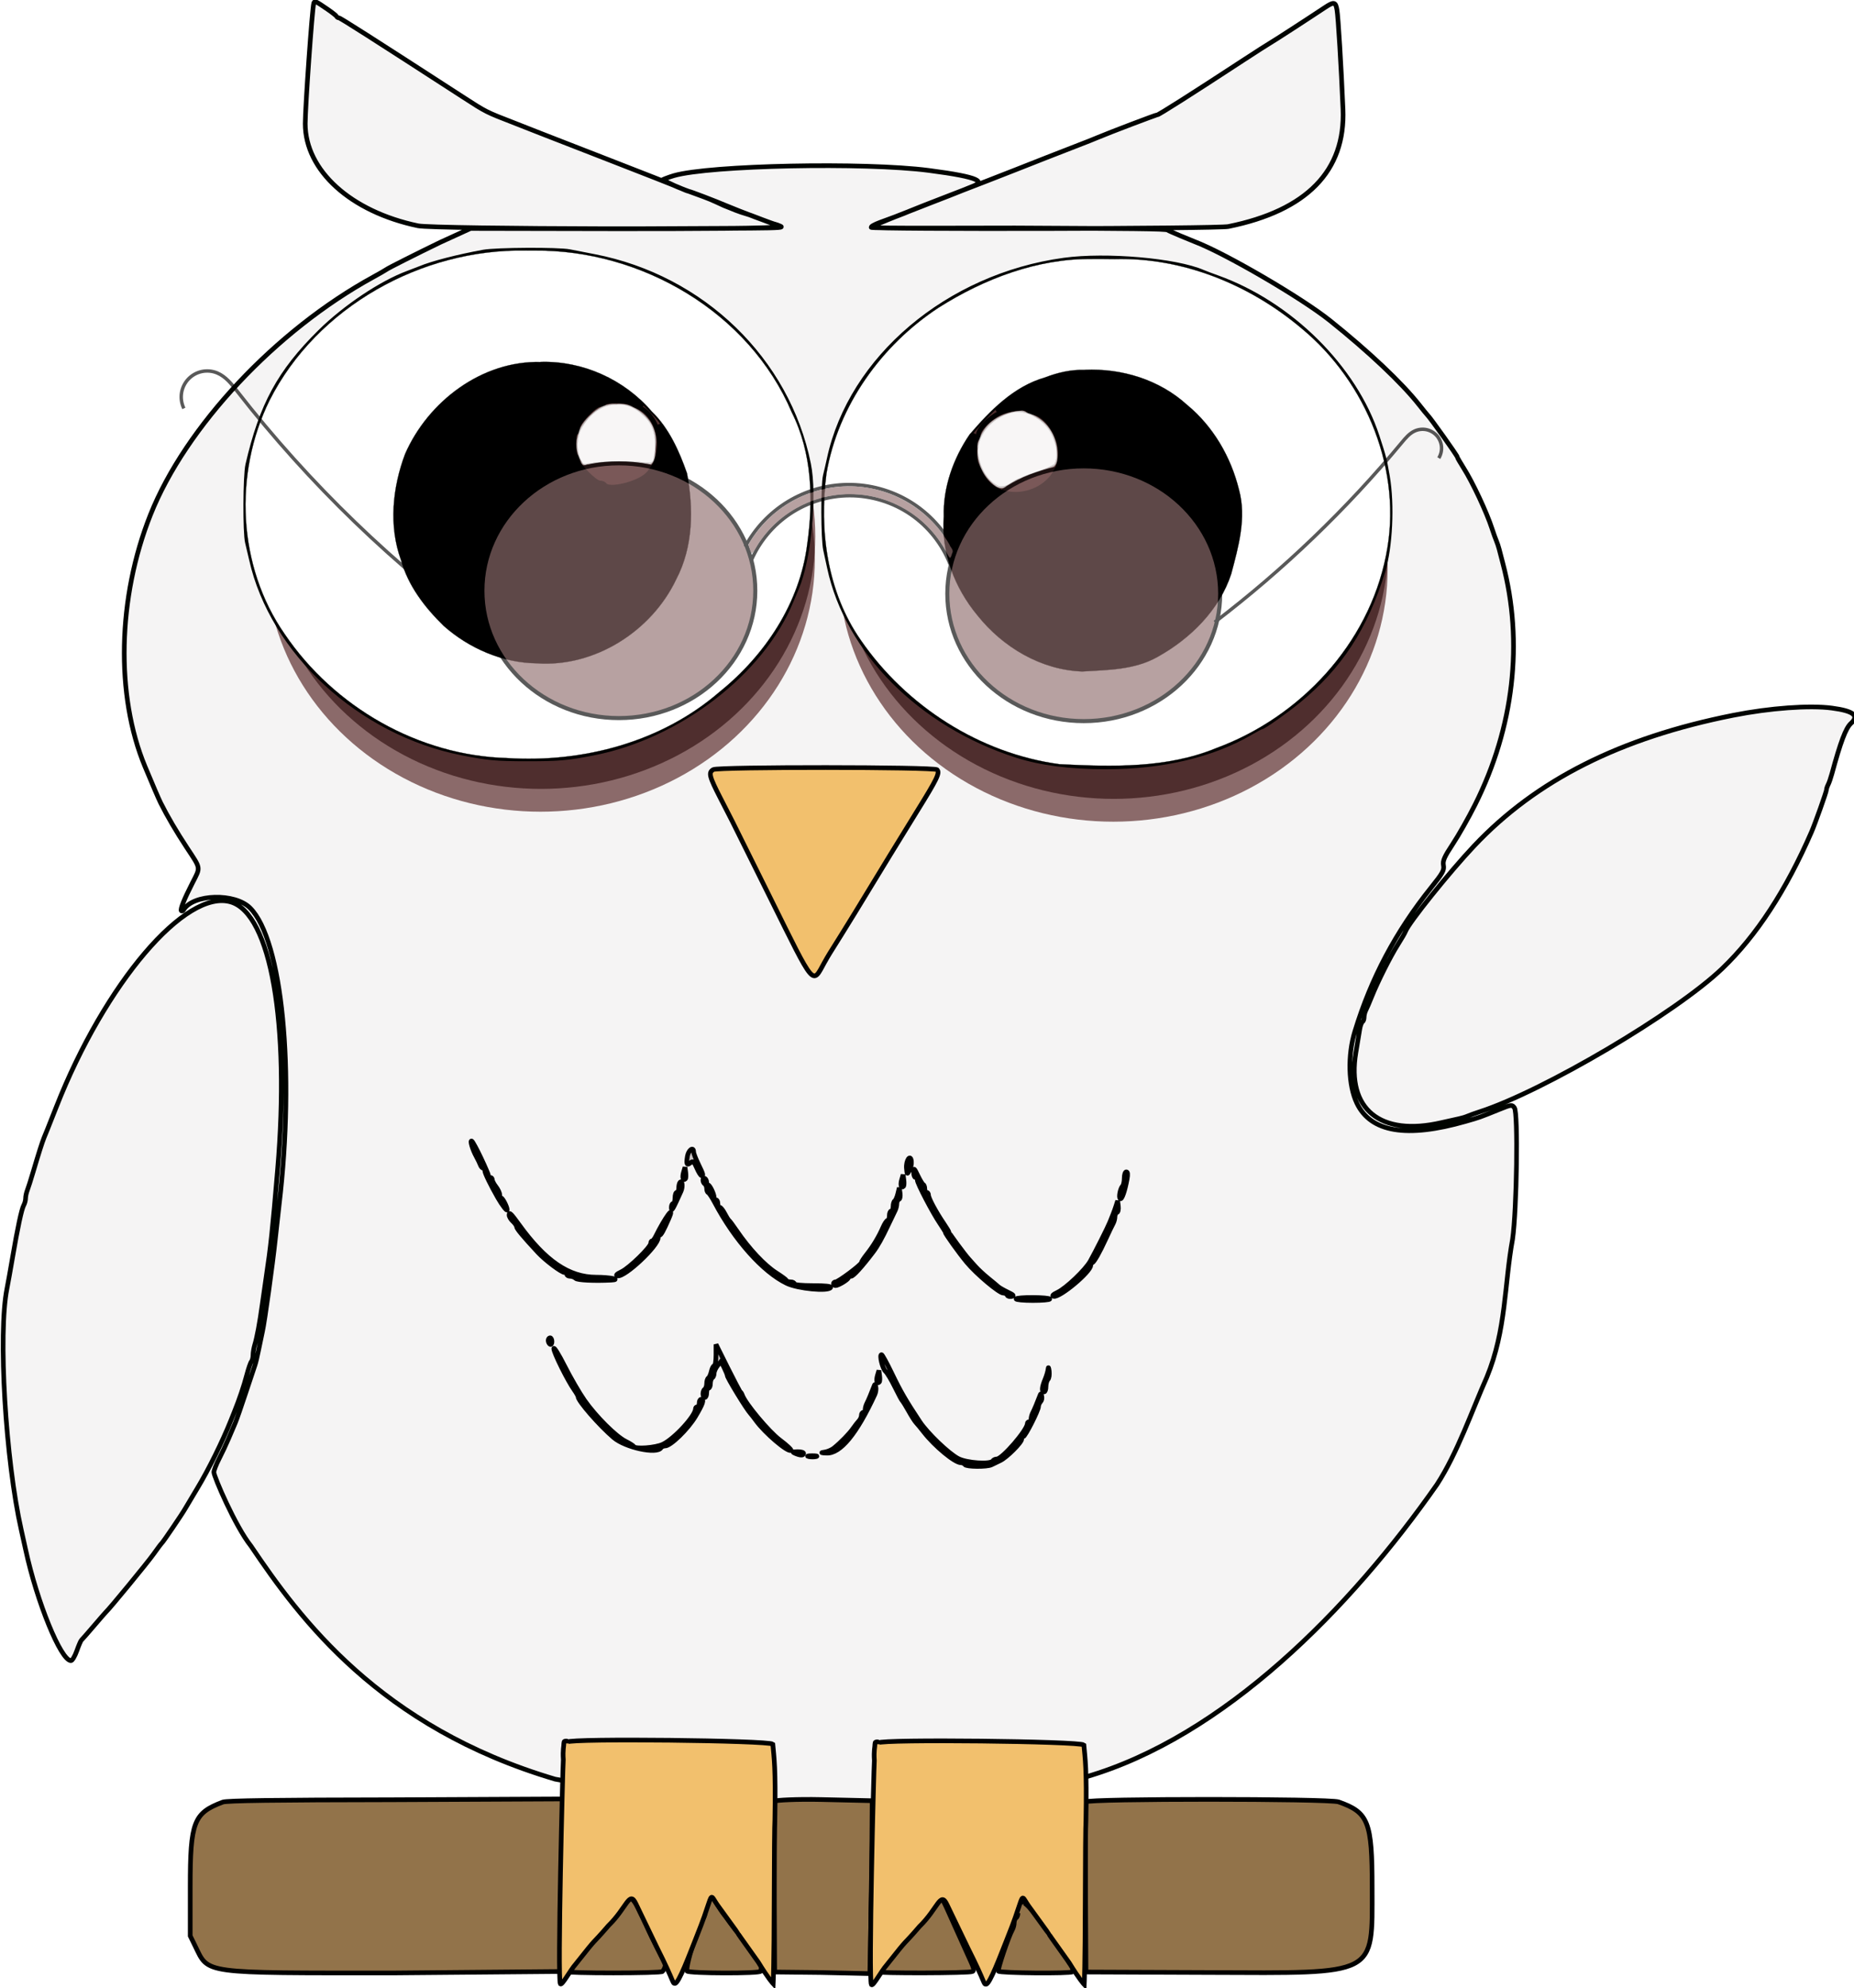 <?xml version="1.0" encoding="UTF-8" standalone="no"?>
<svg
   xmlns:dc="http://purl.org/dc/elements/1.1/"
   xmlns:cc="http://creativecommons.org/ns#"
   xmlns:rdf="http://www.w3.org/1999/02/22-rdf-syntax-ns#"
   xmlns:svg="http://www.w3.org/2000/svg"
   xmlns="http://www.w3.org/2000/svg"
   xmlns:sodipodi="http://sodipodi.sourceforge.net/DTD/sodipodi-0.dtd"
   xmlns:inkscape="http://www.inkscape.org/namespaces/inkscape"
   id="svg"
   version="1.1"
   width="54.101"
   height="58"
   viewBox="0 0 54.101 58"
   sodipodi:docname="buho_sabio.svg"
   inkscape:version="0.92.4 (5da689c313, 2019-01-14)"
   enable-background="new">
  <defs
     id="defs11">
    <inkscape:path-effect
       effect="spiro"
       id="path-effect983"
       is_visible="true" />
    <inkscape:path-effect
       effect="spiro"
       id="path-effect979"
       is_visible="true" />
    <inkscape:path-effect
       effect="spiro"
       id="path-effect939"
       is_visible="true" />
    <inkscape:path-effect
       effect="spiro"
       id="path-effect3059"
       is_visible="true" />
    <inkscape:path-effect
       effect="spiro"
       id="path-effect3045"
       is_visible="true" />
    <inkscape:path-effect
       effect="spiro"
       id="path-effect3041"
       is_visible="true" />
    <filter
       inkscape:collect="always"
       style="color-interpolation-filters:sRGB"
       id="filter30">
      <feBlend
         inkscape:collect="always"
         mode="multiply"
         in2="BackgroundImage"
         id="feBlend32" />
    </filter>
    <filter
       inkscape:collect="always"
       style="color-interpolation-filters:sRGB"
       id="filter30-5">
      <feBlend
         inkscape:collect="always"
         mode="multiply"
         in2="BackgroundImage"
         id="feBlend32-5" />
    </filter>
    <filter
       inkscape:collect="always"
       style="color-interpolation-filters:sRGB"
       id="filter30-1">
      <feBlend
         inkscape:collect="always"
         mode="multiply"
         in2="BackgroundImage"
         id="feBlend32-1" />
    </filter>
    <filter
       inkscape:collect="always"
       style="color-interpolation-filters:sRGB"
       id="filter30-5-2">
      <feBlend
         inkscape:collect="always"
         mode="multiply"
         in2="BackgroundImage"
         id="feBlend32-5-8" />
    </filter>
    <inkscape:path-effect
       effect="spiro"
       id="path-effect939-4"
       is_visible="true" />
  </defs>
  <sodipodi:namedview
     pagecolor="#ffffff"
     bordercolor="#666666"
     borderopacity="1"
     objecttolerance="10"
     gridtolerance="10"
     guidetolerance="10"
     inkscape:pageopacity="0"
     inkscape:pageshadow="2"
     inkscape:window-width="1366"
     inkscape:window-height="705"
     id="namedview9"
     showgrid="false"
     inkscape:zoom="4.0000002"
     inkscape:cx="-28.72717"
     inkscape:cy="46.437682"
     inkscape:window-x="-8"
     inkscape:window-y="-8"
     inkscape:window-maximized="1"
     inkscape:current-layer="g3374"
     showguides="true"
     fit-margin-top="0"
     fit-margin-left="0"
     fit-margin-right="0"
     fit-margin-bottom="0" />
  <g
     id="svgg"
     transform="matrix(0.136,0,0,0.136,-17.999,13.313)">
    <g
       id="g3383"
       inkscape:label="cuerpo">
      <path
         sodipodi:nodetypes="ccsccsscscsscscccccscscsccccsccccccsccccccccsccccccccccccccccccccscssssscccscscccccccccccccccscccccsscccscccccsscccccccccccscccccccccsssscccccscccccc"
         style="fill:#f5f4f4;fill-rule:evenodd;stroke:#000400;stroke-opacity:1"
         inkscape:connector-curvature="0"
         d="m 202.633,-95.899 c 0.99,0.678 1.86,1.368 1.933,1.533 0.074,0.165 0.288,0.3 0.476,0.3 0.295,0 7.122,4.354 26.591,16.961 5.09,3.296 4.903,3.201 11.2,5.643 2.64,1.024 5.16,2.014 5.6,2.2 0.44,0.186 6.92,2.707 14.4,5.603 7.48,2.896 14.363,5.609 15.296,6.029 0.932,0.42 1.802,0.764 1.931,0.764 0.286,0 5.787,2.1 8.173,3.121 2.622,1.12 10.46,4.079 10.807,4.079 0.216,0 0.393,0.18 0.393,0.4 0,0.71 -73.976,0.53 -77.4,-0.188 -14.455,-3.035 -24.2,-11.858 -24.2,-21.912 0,-3.572 1.503,-24.782 1.83,-25.825 0.181,-0.579 0.337,-0.512 2.97,1.292 m 216.581,0.133 c 0.263,1.576 0.902,12.149 1.286,21.3 0.555,13.237 -7.771,21.757 -24.598,25.168 -2.352,0.477 -76.131,0.637 -76.602,0.166 -0.146,-0.146 0.679,-0.616 1.834,-1.043 1.154,-0.428 2.819,-1.042 3.699,-1.365 0.88,-0.323 2.14,-0.826 2.8,-1.117 0.66,-0.292 4.8,-1.913 9.2,-3.604 4.4,-1.691 10.52,-4.068 13.6,-5.284 3.08,-1.215 5.96,-2.35 6.4,-2.521 2.269,-0.881 8.503,-3.307 9.2,-3.58 0.44,-0.172 1.25,-0.503 1.8,-0.735 2.676,-1.129 12.555,-4.885 12.847,-4.885 0.323,0 7.464,-4.536 18.153,-11.531 2.86,-1.872 5.56,-3.602 6,-3.846 0.712,-0.395 8.097,-5.178 11.8,-7.643 1.928,-1.283 2.291,-1.21 2.581,0.52 m -87.581,34.434 c 11.482,1.491 11.908,2.458 9.342,3.436 -0.715,0.273 -1.84,0.725 -2.5,1.006 -0.66,0.281 -3.572,1.414 -6.542,2.561 -12.22,4.719 -11.97,4.84 -12.633,5.197 -0.848,0.282 24.227,0.13 30.828,0.14 24.786,0.138 32.354,0.156 32.743,0.456 0.308,0.238 4.992,2.175 5.762,2.467 6.548,2.486 22.92,12.029 29.077,16.949 8.276,6.615 15.422,13.362 19.12,18.054 0.867,1.1 1.673,2.09 1.792,2.2 0.594,0.55 6.411,8.728 6.411,9.013 0,0.124 0.594,1.162 1.32,2.306 1.974,3.112 4.964,9.488 6.134,13.081 0.322,0.99 0.742,2.16 0.933,2.6 0.19,0.44 0.459,1.25 0.598,1.8 0.138,0.55 0.489,1.9 0.78,3 4.468,16.928 2.363,35.218 -5.961,51.8 -1.381,2.75 -3.52,6.53 -4.755,8.4 -1.842,2.791 -2.204,3.615 -2.022,4.6 0.192,1.039 -0.162,1.678 -2.637,4.76 -7.571,9.428 -12.894,19.458 -16.365,30.84 -1.583,5.192 -1.41,11.589 0.417,15.412 2.986,6.248 10.689,7.537 23.358,3.909 2.994,-0.858 2.977,-0.852 7.155,-2.543 2.66,-1.076 2.775,-1.089 3.3,-0.37 0.806,1.102 0.51,21.917 -0.401,28.192 -1.782,9.741 -1.33,19.427 -5.523,29.6 -3.117,6.987 -6.307,16.285 -10.697,23.018 -18.634,26.662 -45.772,54.146 -75.404,62.739 -66.659,9.165 -70.161,8.44 -113.83,0.457 -37.645,-11.168 -54.785,-34.469 -65.249,-50.014 -3.335,-4.158 -7.95,-14.917 -7.95,-15.819 0,-0.385 0.497,-1.663 1.104,-2.84 0.607,-1.178 1.525,-3.131 2.04,-4.341 0.515,-1.21 1.168,-2.74 1.451,-3.4 0.283,-0.66 1.286,-3.54 2.228,-6.4 0.942,-2.86 1.843,-5.56 2.003,-6 0.16,-0.44 0.504,-1.88 0.765,-3.2 0.261,-1.32 0.637,-3.12 0.837,-4 0.467,-2.056 2.178,-14.355 2.756,-19.8 0.245,-2.31 0.615,-5.64 0.823,-7.4 3.406,-28.8 0.666,-56.754 -6.24,-63.66 -3.25,-3.25 -12.139,-3.021 -14.233,0.366 -0.16,0.259 -0.393,0.369 -0.518,0.244 -0.279,-0.279 0.607,-2.491 2.415,-6.029 1.734,-3.394 1.809,-2.918 -1.179,-7.454 -2.289,-3.473 -4.257,-6.827 -5.673,-9.667 -0.416,-0.833 -1.722,-3.866 -3.359,-7.8 -6.335,-15.223 -5.877,-36.261 1.175,-53.991 7.508,-18.878 26.908,-39.575 47.805,-51.002 1.32,-0.722 2.58,-1.448 2.8,-1.613 0.442,-0.331 6.624,-3.448 11.6,-5.85 l 6.47,-2.958 33.973,0.065 c 35.387,-0.191 33.959,-0.005 31.763,-0.851 -0.893,-0.344 0.732,0.411 -5.657,-2.062 -3.451,-1.032 -3.283,-1.14 -5.675,-2.052 -0.88,-0.385 -2.54,-1.223 -4.3,-1.863 -3.182,-1.157 -5.505,-1.986 -6.832,-2.661 -0.382,-0.194 -1.717,-0.837 -2.05,-0.837 -0.833,0 1.55,-0.825 2.408,-1.074 7.689,-2.225 40.932,-2.904 54.7,-1.117 m 193.8,115.333 c 4.636,0.617 5.884,1.628 4.055,3.283 -1.109,1.004 -2.211,3.921 -4.097,10.85 -0.24,0.88 -0.598,1.913 -0.797,2.295 -0.199,0.382 -0.361,0.884 -0.361,1.117 0,0.396 -2.426,7.225 -3.192,8.988 -5.467,12.569 -11.831,22.311 -19.164,29.333 -9.931,9.511 -38.346,26.286 -52.044,30.724 -0.99,0.321 -2.16,0.741 -2.6,0.933 -0.44,0.192 -1.25,0.44 -1.8,0.55 -0.55,0.109 -2.26,0.491 -3.8,0.847 -13.141,3.04 -20.386,-2.878 -18.373,-15.008 0.345,-2.078 0.725,-4.366 0.844,-5.083 0.12,-0.717 0.378,-1.402 0.573,-1.523 0.196,-0.121 0.356,-0.572 0.356,-1.002 0,-0.43 0.165,-1.094 0.366,-1.476 0.201,-0.382 0.762,-1.685 1.247,-2.895 1.32,-3.295 4.046,-8.716 5.632,-11.2 0.772,-1.21 1.515,-2.498 1.652,-2.862 0.693,-1.846 9.415,-12.704 14.703,-18.303 13.346,-14.133 31.365,-23.215 55.6,-28.024 7.865,-1.561 16.402,-2.182 21.2,-1.544 m -343.549,41.596 c 8.57,2.567 12.677,26.053 10.027,57.337 -1.128,13.323 -1.471,16.539 -2.471,23.2 -0.231,1.54 -0.605,4.15 -0.831,5.8 -0.529,3.861 -1.126,7.079 -1.6,8.628 -0.207,0.676 -0.376,1.675 -0.376,2.22 0,0.546 -0.153,1.163 -0.341,1.372 -0.187,0.209 -0.647,1.55 -1.022,2.98 -0.602,2.296 -1.547,5.086 -2.676,7.9 -0.199,0.495 -0.523,1.305 -0.721,1.8 -1.815,4.535 -4.8,10.571 -7.173,14.5 -1.195,1.98 -2.377,3.96 -2.625,4.4 -0.639,1.134 -4.728,7.16 -5.021,7.4 -0.135,0.11 -0.943,1.185 -1.796,2.39 -1.253,1.767 -9.374,11.641 -10.208,12.41 -0.119,0.11 -1.294,1.46 -2.611,3 -1.317,1.54 -2.502,2.89 -2.633,3 -0.131,0.11 -0.575,1.145 -0.985,2.3 -0.41,1.155 -0.971,2.1 -1.247,2.1 -2.169,0 -7.302,-12.554 -9.73,-23.8 -0.19,-0.88 -0.61,-2.77 -0.932,-4.2 -3.39,-15.025 -5.001,-42.144 -3.077,-51.8 0.219,-1.1 0.752,-4.07 1.184,-6.6 1.111,-6.507 1.964,-10.488 2.421,-11.295 0.216,-0.382 0.393,-1.048 0.393,-1.481 0,-0.432 0.163,-1.2 0.363,-1.705 0.2,-0.506 0.762,-2.269 1.249,-3.919 1.155,-3.908 1.95,-6.407 2.355,-7.4 0.179,-0.44 0.51,-1.25 0.735,-1.8 0.224,-0.55 1.081,-2.71 1.902,-4.8 10.419,-26.501 27.754,-46.841 37.447,-43.937"
         id="path1-8" />
    </g>
    <g
       id="g3380"
       inkscape:label="base">
      <path
         sodipodi:nodetypes="csccsccccccccccccscccccscccccccccccccccccccscccsccccsscccccc"
         style="fill:#92734a;fill-rule:evenodd;stroke:#000000;stroke-opacity:1"
         inkscape:connector-curvature="0"
         d="m 180.15,288.678 c -6.261,2.344 -6.992,4.246 -6.992,18.206 v 10.496 l 1.081,2.208 c 2.931,5.986 1.124,5.742 42.534,5.742 l 36.635,-0.32 -0.35,-18.53 0.125,-18.475 -36.725,0.173 c -25.018,0.034 -35.447,0.177 -36.308,0.5 m 118.454,-0.222 c -0.111,0.179 -0.166,8.504 -0.124,18.5 l 0.078,18.174 9.9,0.107 10.525,0.232 0.375,-18.857 0.125,-18.232 -10.901,-0.25 c -5.376,-0.123 -9.867,0.147 -9.978,0.326 m 66.742,0.174 c -0.102,0.275 -0.142,8.6 -0.087,18.5 l 0.099,18 26.277,0.103 c 36.531,0.143 35.123,0.871 35.123,-18.168 0,-14.176 -0.779,-16.17 -7.197,-18.429 -2.051,-0.722 -53.945,-0.728 -54.215,-0.006 m -98.79,20.856 c -0.219,0.25 -1.671,1.893 -3.228,3.649 -1.556,1.757 -3.29,3.735 -3.852,4.395 -0.563,0.66 -2.202,2.541 -3.644,4.18 -1.442,1.64 -2.533,3.125 -2.424,3.3 0.259,0.42 20.843,0.417 21.102,-0.003 0.11,-0.177 0.87,-1.076 0.448,-1.944 -0.699,-1.436 -2.54,-4.736 -3.87,-7.842 -2.688,-6.28 -3.696,-6.692 -4.532,-5.735 m 66.796,-0.041 c -0.7,0.837 -6.332,7.263 -6.773,7.729 -3.436,3.628 -6.634,7.609 -6.344,7.899 0.36,0.361 20.22,0.31 20.789,-0.052 0.343,-0.218 0.274,-0.72 -0.262,-1.894 -1.045,-2.288 -2.573,-5.679 -3.604,-7.997 -3.001,-6.746 -2.964,-6.691 -3.806,-5.685 m -49.725,2.872 c 0,0.396 -0.143,0.891 -0.318,1.1 -0.175,0.209 -0.547,1.1 -0.827,1.98 -0.279,0.88 -0.662,1.96 -0.849,2.4 -1.254,2.936 -2.096,6.775 -1.882,7.122 0.326,0.527 15.807,0.566 15.807,0.04 0,-0.205 0.246,-1.025 0.246,-1.025 -2.426,-4.204 -4.995,-6.744 -7.809,-10.754 -1.545,-1.843 -2.974,-5.04 -2.974,-3.917 m 65.737,3.244 c 0,0.427 -0.18,0.888 -0.4,1.024 -0.22,0.136 -0.4,0.599 -0.4,1.029 0,0.43 -0.173,1.094 -0.385,1.476 -0.866,1.559 -3.224,8.557 -3.004,8.912 0.257,0.417 15.49,0.549 15.901,0.137 0.136,-0.135 0.188,-0.978 -0.71,-1.936 -1.426,-2.901 -2.201,-3.04 -4.498,-6.893 -3.359,-4.392 -5.629,-7.059 -5.629,-5.624"
         id="path3" />
    </g>
    <g
       id="g3392"
       inkscape:label="pata2">
      <path
         sodipodi:nodetypes="csccccccsccccccccc"
         style="fill:#f2c06d;fill-rule:evenodd;stroke:#000000;stroke-opacity:1"
         inkscape:connector-curvature="0"
         d="m 254.506,275.514 c -0.291,0.29 -1.17,-0.267 -1.17,0.469 0,0.736 -0.271,1.467 -0.125,3.59 -0.116,1.231 -1.278,47.136 -0.639,48.084 0.336,0.499 2.106,-2.902 3.299,-4.232 5.317,-6.73 2.854,-3.41 7.009,-8.23 3.99,-3.888 4.515,-7.705 5.91,-4.699 l 4.528,9.404 c 3.861,7.666 3.261,7.666 3.861,7.666 0.803,0 3.101,-6.194 4.398,-9.431 1.949,-4.909 2.068,-5.488 2.828,-7.714 0.722,-2.189 0.664,-1.423 1.861,0.306 8.852,12.186 0.162,0.243 8.751,12.247 2.194,3.583 3.226,4.672 3.226,4.672 0,0 0.184,-4.015 0.207,-17.931 0.014,-8.772 0.083,-16.539 0.154,-17.259 0.201,-11.301 -0.184,-13.24 -0.44,-16.213 -0.967,-0.802 -43.295,-1.263 -44.095,-0.463"
         id="path4-5" />
    </g>
    <g
       id="g3389"
       inkscape:label="pata1">
      <path
         sodipodi:nodetypes="csccccccsccccccccc"
         style="fill:#f2c06d;fill-rule:evenodd;stroke:#000000;stroke-opacity:1"
         inkscape:connector-curvature="0"
         d="m 321.248,275.688 c -0.291,0.29 -1.17,-0.267 -1.17,0.469 0,0.736 -0.271,1.467 -0.125,3.59 -0.116,1.231 -1.278,47.136 -0.639,48.084 0.336,0.499 2.106,-2.902 3.299,-4.232 5.317,-6.73 2.854,-3.41 7.009,-8.23 3.99,-3.888 4.515,-7.705 5.91,-4.699 l 4.528,9.404 c 3.861,7.666 3.261,7.666 3.861,7.666 0.803,0 3.101,-6.194 4.398,-9.431 1.949,-4.909 2.068,-5.488 2.828,-7.714 0.722,-2.189 0.664,-1.423 1.861,0.306 8.852,12.186 0.162,0.243 8.751,12.247 2.194,3.583 3.226,4.672 3.226,4.672 0,0 0.184,-4.015 0.207,-17.931 0.014,-8.772 0.083,-16.539 0.154,-17.259 0.201,-11.301 -0.184,-13.24 -0.44,-16.213 -0.967,-0.802 -43.295,-1.263 -44.095,-0.463"
         id="path4-5-9" />
    </g>
    <g
       id="g3377"
       inkscape:label="pico"
       transform="translate(5.982,-33.132)">
      <path
         sodipodi:nodetypes="ccccccccsc"
         style="fill:#f2c06d;fill-rule:evenodd;stroke:#000000;stroke-opacity:1"
         inkscape:connector-curvature="0"
         d="m 279.412,100.325 c -1.078,0.628 -0.874,1.449 1.515,6.107 1.217,2.375 2.369,4.62 2.559,4.99 0.189,0.369 3.896,7.837 8.238,16.595 9.549,19.265 8.888,18.482 11.537,13.676 0.364,-0.66 0.884,-1.554 1.156,-1.986 3.488,-5.543 6.628,-10.656 12.907,-21.014 1.134,-1.87 3.737,-6.1 5.785,-9.4 4.353,-7.016 4.962,-8.281 4.303,-8.94 -0.609,-0.609 -46.955,-0.636 -48,-0.028"
         id="path4" />
    </g>
    <g
       id="g3386"
       inkscape:label="pecho">
      <path
         sodipodi:nodetypes="cssssscscssscccccsccccccccccccccssscsccscccsscscssccccccssccccccccsssscscccsssccccsssscccsssscccssscssssscccssssccccccscccsccccccccccscssssccsccccsccsscccsssccssscccccsssscsccscsccccccccscccsssssssssccsscccccccsssscccsssscccscscscccccsscsscccccccccccsssscccccccccccc"
         inkscape:transform-center-y="-286.00249"
         inkscape:transform-center-x="41.996831"
         style="fill:#c8c2c2;fill-rule:evenodd;stroke:#000000;stroke-opacity:1"
         inkscape:connector-curvature="0"
         d="m 235.546,150.533 c 0.892,1.886 1.622,3.592 1.622,3.79 0,0.199 0.18,0.361 0.4,0.361 0.22,0 0.404,0.225 0.409,0.5 0.005,0.275 0.361,0.95 0.791,1.5 0.43,0.55 0.786,1.315 0.791,1.7 0.005,0.385 0.144,0.701 0.309,0.703 0.321,0.003 1.3,1.909 1.3,2.531 0,0.412 -1.077,-0.976 -1.97,-2.537 -1.592,-2.785 -2.83,-5.338 -2.83,-5.838 0,-0.307 -0.159,-0.559 -0.353,-0.559 -0.195,0 -0.469,-0.315 -0.61,-0.7 -0.141,-0.385 -0.539,-1.209 -0.884,-1.832 -0.802,-1.447 -1.414,-3.553 -0.949,-3.266 0.193,0.12 1.082,1.761 1.974,3.647 m 45.622,-1.324 c 0,0.289 0.45,1.458 1,2.598 1.09,2.259 1.151,2.477 0.694,2.477 -0.168,0 -0.624,-0.737 -1.014,-1.637 -0.596,-1.375 -0.804,-1.558 -1.304,-1.143 -0.826,0.686 -0.99,0.377 -0.711,-1.341 0.224,-1.381 1.335,-2.175 1.335,-0.954 m 46.325,3.955 c -0.518,0.907 -0.527,0.902 -0.652,-0.406 -0.162,-1.687 0.857,-3.198 1.052,-1.561 0.068,0.576 -0.112,1.461 -0.4,1.967 m -48.095,1.823 c -0.483,0.483 -0.712,-0.312 -0.4,-1.384 l 0.325,-1.119 0.153,1.137 c 0.084,0.625 0.049,1.24 -0.078,1.366 m 51.052,1.23 c 0.175,0.074 0.318,0.479 0.318,0.9 0,0.422 0.18,0.767 0.4,0.767 0.22,0 0.4,0.264 0.4,0.586 0,0.671 1.586,3.632 3.26,6.086 0.627,0.92 1.14,1.773 1.14,1.896 0,0.219 3.383,4.801 4.19,5.676 0.226,0.245 0.868,0.965 1.428,1.6 0.56,0.636 1.796,1.786 2.747,2.556 0.951,0.77 1.933,1.587 2.182,1.815 0.249,0.229 1.173,0.76 2.053,1.182 1.271,0.609 1.439,0.8 0.815,0.93 -0.431,0.09 -0.851,-0.036 -0.933,-0.281 -0.082,-0.245 -0.46,-0.446 -0.841,-0.446 -0.883,0 -5.759,-4.106 -7.814,-6.581 -1.726,-2.079 -4.627,-6.132 -4.627,-6.465 0,-0.115 -0.514,-0.962 -1.141,-1.882 -1.544,-2.262 -4.859,-8.614 -4.859,-9.31 0,-0.309 -0.18,-0.562 -0.4,-0.562 -0.22,0 -0.391,-0.495 -0.38,-1.1 0.018,-0.995 0.102,-0.928 0.881,0.7 0.474,0.99 1.005,1.86 1.181,1.933 m 43.737,-1.233 c -0.466,2.586 -1.124,4.482 -1.48,4.262 -0.383,-0.237 -0.025,-2.156 0.513,-2.742 0.191,-0.209 0.348,-0.974 0.348,-1.7 0,-0.726 0.2,-1.32 0.445,-1.32 0.295,0 0.353,0.504 0.174,1.5 m -47.989,1.603 c -0.483,0.483 -0.712,-0.312 -0.4,-1.384 l 0.325,-1.119 0.153,1.137 c 0.084,0.625 0.049,1.24 -0.078,1.366 m -42.23,-0.879 c 0,0.317 0.135,0.577 0.3,0.579 0.359,0.004 1.3,1.941 1.3,2.677 0,0.286 0.18,0.52 0.4,0.52 0.22,0 0.4,0.36 0.4,0.8 0,0.44 0.175,0.8 0.39,0.8 0.214,0 0.689,0.585 1.056,1.3 0.366,0.715 0.787,1.39 0.936,1.5 0.149,0.11 0.881,1.096 1.626,2.191 2.688,3.947 5.999,7.476 8.517,9.076 1.141,0.725 2.135,1.457 2.208,1.626 0.074,0.169 0.479,0.307 0.9,0.307 0.422,0 0.767,0.18 0.767,0.4 0,0.24 1.608,0.4 4.024,0.4 2.699,0 3.938,0.138 3.765,0.419 -0.536,0.865 -6.998,0.247 -9.389,-0.898 -5.106,-2.446 -11.218,-9.3 -15.447,-17.321 -0.58,-1.1 -1.212,-2.06 -1.404,-2.133 -0.192,-0.074 -0.349,-0.468 -0.349,-0.877 0,-0.408 -0.18,-0.854 -0.4,-0.99 -0.22,-0.136 -0.4,-0.517 -0.4,-0.847 0,-0.33 0.18,-0.489 0.4,-0.353 0.22,0.136 0.4,0.507 0.4,0.824 m -5.503,1.929 c -1.778,3.951 -2.048,4.414 -2.072,3.547 -0.014,-0.495 0.155,-0.9 0.375,-0.9 0.22,0 0.4,-0.54 0.4,-1.2 0,-0.66 0.18,-1.2 0.4,-1.2 0.22,0 0.4,-0.42 0.4,-0.933 0,-0.514 0.135,-1.07 0.3,-1.236 0.471,-0.475 0.621,0.981 0.197,1.922 m 46.738,1.769 c -0.239,0.079 -0.435,0.492 -0.435,0.917 0,0.424 -0.164,1.084 -0.364,1.466 -0.2,0.382 -0.912,1.865 -1.582,3.295 -1.206,2.574 -2.209,4.36 -3.129,5.573 -2.431,3.205 -4.267,5.227 -4.747,5.227 -0.318,0 -0.578,0.141 -0.578,0.314 0,0.377 -2.143,1.686 -2.762,1.686 -0.241,0 -0.438,-0.18 -0.438,-0.4 0,-0.22 0.211,-0.4 0.468,-0.4 0.581,0 5.508,-3.68 5.522,-4.123 0.006,-0.178 0.535,-0.988 1.177,-1.8 1.402,-1.774 2.587,-3.747 3.469,-5.777 0.358,-0.825 0.811,-1.5 1.007,-1.5 0.197,0 0.357,-0.45 0.357,-1 0,-0.55 0.18,-1 0.4,-1 0.22,0 0.4,-0.439 0.4,-0.976 0,-0.537 0.157,-1.074 0.348,-1.192 0.192,-0.118 0.492,-0.804 0.666,-1.524 l 0.318,-1.308 0.169,1.188 c 0.093,0.654 -0.027,1.254 -0.266,1.334 m 46.8,2.8 c -0.239,0.079 -0.435,0.492 -0.435,0.917 0,0.424 -0.177,1.084 -0.394,1.466 -0.216,0.382 -0.929,1.865 -1.585,3.295 -1.356,2.959 -2.482,4.938 -2.921,5.133 -0.165,0.074 -0.3,0.314 -0.3,0.534 0,1.373 -6.621,6.916 -7.93,6.638 -0.458,-0.097 -0.191,-0.374 0.848,-0.878 1.855,-0.899 5.943,-4.797 6.985,-6.661 1.171,-2.094 3.761,-7.246 4.206,-8.366 0.219,-0.55 0.543,-1.36 0.719,-1.8 0.177,-0.44 0.464,-1.25 0.638,-1.8 l 0.316,-1 0.144,1.188 c 0.079,0.654 -0.052,1.254 -0.291,1.334 m -128.354,2.533 c 5.678,7.877 10.758,11.345 16.619,11.345 2.901,0 5.481,0.505 3.2,0.627 -3.55,0.189 -7.221,0.012 -7.599,-0.366 -0.253,-0.253 -0.785,-0.461 -1.181,-0.461 -0.396,0 -0.72,-0.18 -0.72,-0.4 0,-0.22 -0.204,-0.4 -0.452,-0.4 -0.689,0 -4.139,-2.586 -5.72,-4.287 -3.25,-3.496 -4.617,-5.139 -4.622,-5.551 -0.003,-0.241 -0.366,-0.764 -0.806,-1.162 -0.44,-0.398 -0.794,-1.011 -0.787,-1.362 0.014,-0.663 0.424,-0.263 2.068,2.017 m 32.161,-1.155 c -1.1,2.512 -1.645,3.494 -1.942,3.497 -0.165,0.002 -0.3,0.238 -0.3,0.525 0,1.759 -7.183,8.51 -8.711,8.187 -0.483,-0.102 -0.224,-0.371 0.867,-0.899 1.696,-0.822 6.244,-5.259 6.244,-6.093 0,-0.284 0.135,-0.518 0.3,-0.52 0.165,-0.002 0.498,-0.407 0.741,-0.9 2.009,-4.09 4.27,-7.155 2.801,-3.797 m 81.758,17.187 c 0,0.172 -1.62,0.313 -3.6,0.313 -1.98,0 -3.6,-0.151 -3.6,-0.335 0,-0.184 1.62,-0.325 3.6,-0.313 1.98,0.012 3.6,0.163 3.6,0.335 m -106.8,9.137 c 0,0.453 -0.18,0.712 -0.4,0.576 -0.22,-0.136 -0.4,-0.507 -0.4,-0.824 0,-0.317 0.18,-0.576 0.4,-0.576 0.22,0 0.4,0.371 0.4,0.824 m 6.971,12.576 c 2.437,3.481 6.71,7.741 8.829,8.8 0.88,0.44 1.66,0.935 1.733,1.1 0.28,0.629 4.723,0.297 6.292,-0.47 2.505,-1.225 6.975,-6.097 6.975,-7.602 0,-0.235 0.18,-0.428 0.4,-0.428 0.22,0 0.4,-0.36 0.4,-0.8 0,-0.44 0.18,-0.8 0.4,-0.8 0.723,0 0.422,0.917 -1.199,3.645 -1.616,2.721 -5.345,6.355 -6.521,6.355 -0.348,0 -0.744,0.18 -0.88,0.4 -0.876,1.417 -7.629,-0.041 -10.149,-2.19 -3.071,-2.621 -7.651,-7.88 -7.651,-8.785 0,-0.166 -0.354,-0.798 -0.786,-1.406 -1.422,-1.996 -4.414,-8.021 -4.414,-8.886 0,-0.467 1.038,1.203 2.306,3.709 1.268,2.507 3.188,5.818 4.265,7.358 m 33.454,-1.8 c 0.14,0.11 0.327,0.415 0.415,0.679 0.594,1.777 5.681,7.865 8.062,9.648 1.485,1.113 2.554,2.115 2.375,2.226 -0.682,0.421 -5.585,-3.762 -7.477,-6.379 -0.44,-0.608 -0.98,-1.301 -1.2,-1.54 -0.897,-0.974 -5,-7.701 -5,-8.199 0,-0.172 -0.298,-0.91 -0.662,-1.64 l -0.663,-1.328 -0.737,0.911 c -0.406,0.501 -0.738,1.24 -0.738,1.643 0,0.402 -0.18,0.843 -0.4,0.979 -0.22,0.136 -0.4,0.687 -0.4,1.224 0,0.537 -0.18,0.976 -0.4,0.976 -0.22,0 -0.4,0.45 -0.4,1 0,0.55 -0.18,1 -0.4,1 -0.22,0 -0.4,-0.349 -0.4,-0.776 0,-0.427 0.18,-0.888 0.4,-1.024 0.22,-0.136 0.4,-0.676 0.4,-1.2 0,-0.524 0.166,-1.055 0.369,-1.181 0.203,-0.125 0.488,-0.766 0.632,-1.424 0.144,-0.657 0.428,-1.195 0.631,-1.195 0.202,0 0.368,-1.032 0.368,-2.293 v -2.292 l 2.485,4.992 c 1.367,2.746 2.6,5.083 2.74,5.193 m 32.535,-3.886 c 1.827,3.801 2.955,5.747 5.963,10.286 1.639,2.473 6.162,6.81 8.238,7.9 1.833,0.962 6.941,1.305 7.439,0.5 0.136,-0.22 0.517,-0.4 0.846,-0.4 1.185,0 6.554,-6.219 6.554,-7.591 0,-0.225 0.18,-0.409 0.4,-0.409 0.22,0 0.4,-0.272 0.4,-0.605 0,-0.333 0.159,-0.918 0.353,-1.3 0.375,-0.737 0.979,-2.171 1.473,-3.495 0.28,-0.753 0.308,-0.757 0.473,-0.058 0.097,0.409 -0.021,0.94 -0.261,1.18 -0.241,0.241 -0.438,0.701 -0.438,1.021 0,0.804 -2.864,6.457 -3.271,6.457 -0.181,0 -0.329,0.234 -0.329,0.521 0,0.738 -3.24,3.974 -4.632,4.626 -0.643,0.3 -1.481,0.705 -1.863,0.9 -0.951,0.484 -5.4,0.447 -5.705,-0.047 -0.136,-0.22 -0.519,-0.4 -0.852,-0.4 -1.304,0 -5.587,-3.541 -7.948,-6.571 -0.66,-0.847 -1.417,-1.764 -1.682,-2.038 -0.265,-0.274 -0.967,-1.374 -1.56,-2.444 -0.594,-1.071 -1.191,-2.037 -1.327,-2.147 -0.136,-0.11 -0.863,-1.46 -1.616,-3 -0.752,-1.54 -1.671,-3.07 -2.041,-3.4 -0.665,-0.593 -1.381,-3.616 -0.849,-3.583 0.151,0.01 1.157,1.853 2.235,4.097 m 33.469,1.217 c -0.236,0.236 -0.429,0.933 -0.429,1.549 0,0.616 -0.18,1.12 -0.4,1.12 -0.57,0 -0.495,-0.998 0.2,-2.662 0.33,-0.789 0.629,-1.819 0.664,-2.287 0.035,-0.468 0.138,-0.243 0.229,0.5 0.091,0.743 -0.028,1.544 -0.264,1.78 m -36.199,0.572 c -0.483,0.483 -0.712,-0.312 -0.4,-1.384 l 0.325,-1.119 0.153,1.137 c 0.084,0.625 0.049,1.24 -0.078,1.366 m -0.943,2.65 c -3.909,8.456 -7.398,12.702 -10.346,12.587 -1.254,-0.049 -1.331,-0.091 -0.411,-0.229 0.621,-0.094 1.502,-0.472 1.957,-0.84 1.527,-1.238 3.306,-3.062 4.113,-4.215 0.44,-0.63 1.025,-1.382 1.3,-1.672 0.275,-0.29 0.5,-0.81 0.5,-1.155 0,-0.346 0.18,-0.629 0.4,-0.629 0.22,0 0.4,-0.272 0.4,-0.605 0,-0.333 0.159,-0.918 0.353,-1.3 0.375,-0.737 0.979,-2.171 1.473,-3.495 0.284,-0.762 0.306,-0.764 0.475,-0.047 0.098,0.413 0.002,1.133 -0.214,1.6 m -15.287,12.647 c 0,0.475 -0.695,0.475 -1.8,0 -0.67,-0.288 -0.589,-0.348 0.5,-0.372 0.715,-0.015 1.3,0.152 1.3,0.372 m 2.705,0.675 c -0.383,0.1 -1.103,0.104 -1.6,0.008 -0.498,-0.096 -0.185,-0.178 0.695,-0.182 0.88,-0.005 1.287,0.074 0.905,0.174"
         id="path2-6" />
    </g>
    <g
       id="g3374"
       inkscape:label="ojos"
       transform="translate(-415.395,-12.165)">
      <path
         sodipodi:nodetypes="ccccccccscccccccccccccscccccccccccscsscssscscssscssscscccccsssssscscssssscssscccsssscccsssscsscscssssssscssccccccssssssssccsccsssssssccccccscccsccc"
         style="fill:#f5f4f4;fill-rule:evenodd;stroke:#000400;stroke-width:1;stroke-opacity:1"
         inkscape:connector-curvature="0"
         d="m 651.459,-31.653 c -5.628,1.035 -10.966,2.414 -13.6,3.514 -0.44,0.183 -1.61,0.633 -2.6,0.999 -5.706,2.11 -13.509,7.33 -18.85,12.609 -8.686,8.586 -12.543,15.675 -15.509,28.506 -0.532,2.3 -0.588,14.619 -0.076,16.648 0.201,0.795 0.588,2.436 0.859,3.646 4.467,19.922 23.281,37.217 45.176,41.53 5.644,1.112 7.403,1.27 14.143,1.27 6.662,0 8.545,-0.166 14.057,-1.243 18.351,-3.583 36.107,-17.235 42.451,-32.64 0.344,-0.834 0.857,-2.057 1.141,-2.717 2.643,-6.152 3.964,-19.826 2.576,-26.669 -4.536,-22.371 -22.759,-40.015 -45.968,-44.507 -1.87,-0.362 -4.269,-0.831 -5.331,-1.041 -2.39,-0.474 -15.748,-0.405 -18.469,0.095 m 124.582,1.726 c -24.889,3.398 -45.708,21.003 -50.376,42.596 -0.261,1.21 -0.64,2.851 -0.841,3.646 -0.497,1.968 -0.463,13.552 0.046,15.877 0.227,1.032 0.605,2.777 0.841,3.877 3.847,17.914 19.528,33.634 40.148,40.247 5.171,1.659 11.471,2.469 19.2,2.469 12.14,0 22.867,-2.548 31.118,-7.39 1.054,-0.62 2.044,-1.139 2.2,-1.154 0.51,-0.051 5.152,-3.329 7.951,-5.615 8.902,-7.273 14.397,-15.69 18.119,-27.757 1.598,-5.182 2.04,-14.297 0.99,-20.4 -0.636,-3.691 -0.749,-4.131 -2.211,-8.6 -4.829,-14.761 -18.64,-28.453 -34.367,-34.071 -1.21,-0.432 -2.56,-0.943 -3,-1.134 -5.811,-2.528 -20.763,-3.828 -29.818,-2.591 m -105.81,22.162 c 4.755,1.419 6.972,2.241 8.294,3.076 0.835,0.527 1.624,0.958 1.754,0.958 1.15,0 9.129,7.389 9.611,8.9 0.123,0.385 0.391,0.7 0.596,0.7 0.205,0 0.373,0.255 0.373,0.567 0,0.311 0.144,0.626 0.321,0.7 0.513,0.213 3.279,5.92 3.279,6.765 0,0.422 0.18,0.768 0.4,0.768 0.22,0 0.4,0.799 0.4,1.776 0,0.977 0.18,1.888 0.4,2.024 0.236,0.146 0.4,2.53 0.4,5.8 0,3.27 -0.164,5.654 -0.4,5.8 -0.22,0.136 -0.4,0.946 -0.4,1.8 0,0.854 -0.18,1.664 -0.4,1.8 -0.22,0.136 -0.4,0.582 -0.4,0.992 0,0.828 -2.775,6.531 -3.279,6.741 -0.177,0.074 -0.321,0.389 -0.321,0.7 0,0.312 -0.18,0.567 -0.4,0.567 -0.22,0 -0.4,0.179 -0.4,0.397 0,0.878 -6.027,7.031 -7.275,7.427 -0.399,0.126 -0.725,0.369 -0.725,0.539 0,0.465 -6.738,3.832 -8.8,4.397 -0.99,0.272 -2.353,0.662 -3.028,0.867 -1.593,0.484 -10.351,0.484 -11.944,0 -0.675,-0.205 -2.038,-0.591 -3.028,-0.858 -2.026,-0.546 -7.729,-3.174 -7.933,-3.655 -0.074,-0.173 -0.297,-0.314 -0.496,-0.314 -1.536,0 -10.371,-9.5 -10.371,-11.151 0,-0.247 -0.18,-0.449 -0.4,-0.449 -0.22,0 -0.4,-0.36 -0.4,-0.8 0,-0.44 -0.18,-0.8 -0.4,-0.8 -0.22,0 -0.4,-0.324 -0.4,-0.72 0,-0.396 -0.152,-0.891 -0.337,-1.1 -0.186,-0.209 -0.644,-1.46 -1.019,-2.78 -0.375,-1.32 -0.866,-3.03 -1.091,-3.8 -1.025,-3.511 0.435,-16.148 2.053,-17.766 0.216,-0.216 0.394,-0.718 0.394,-1.114 0,-0.396 0.18,-0.72 0.4,-0.72 0.22,0 0.4,-0.278 0.4,-0.618 0,-2.008 9.371,-12.582 11.15,-12.582 0.211,0 0.443,-0.135 0.517,-0.3 0.235,-0.53 5.841,-3.3 6.678,-3.3 0.444,0 0.919,-0.18 1.055,-0.4 0.136,-0.22 0.856,-0.4 1.6,-0.4 0.744,0 1.464,-0.18 1.6,-0.4 0.313,-0.506 10.294,-0.534 11.972,-0.034 m 118.828,1.843 c 0.88,0.162 1.955,0.542 2.389,0.843 0.434,0.301 1.199,0.548 1.7,0.548 0.501,0 0.911,0.18 0.911,0.4 0,0.22 0.265,0.4 0.588,0.4 0.676,0 2.736,1.1 5.612,2.997 2.802,1.848 7.763,7.144 8.999,9.609 0.33,0.657 0.705,1.284 0.834,1.394 0.432,0.37 2.367,4.744 2.367,5.352 0,0.33 0.18,0.712 0.4,0.848 0.22,0.136 0.4,0.921 0.4,1.744 0,0.823 0.19,1.686 0.422,1.918 1.724,1.724 -0.472,16.499 -3.062,20.602 -0.528,0.836 -0.96,1.626 -0.96,1.756 0,1.108 -7.833,9.78 -8.833,9.78 -0.22,0 -0.787,0.36 -1.258,0.799 -1.129,1.052 -6.168,3.601 -7.117,3.601 -0.41,0 -0.844,0.161 -0.966,0.358 -0.544,0.881 -14.36,1.668 -15.164,0.864 -0.232,-0.232 -1.005,-0.422 -1.718,-0.422 -0.713,0 -1.408,-0.18 -1.544,-0.4 -0.136,-0.22 -0.777,-0.4 -1.424,-0.4 -0.647,0 -1.176,-0.18 -1.176,-0.4 0,-0.22 -0.274,-0.4 -0.608,-0.4 -0.334,0 -1.279,-0.409 -2.1,-0.909 -0.821,-0.5 -1.987,-1.16 -2.592,-1.468 -0.605,-0.307 -1.1,-0.708 -1.1,-0.891 0,-0.182 -0.226,-0.332 -0.502,-0.332 -1.576,0 -8.504,-8.238 -10.26,-12.2 -0.292,-0.66 -0.654,-1.47 -0.803,-1.8 -0.24,-0.528 -0.769,-2.22 -2.072,-6.628 -0.483,-1.633 -0.465,-9.99 0.024,-11.544 0.213,-0.675 0.697,-2.308 1.076,-3.628 0.378,-1.32 1.014,-2.99 1.413,-3.712 0.398,-0.722 0.724,-1.577 0.724,-1.9 0,-0.323 0.18,-0.588 0.4,-0.588 0.22,0 0.4,-0.193 0.4,-0.428 0,-2.023 9.949,-11.972 11.972,-11.972 0.235,0 0.428,-0.18 0.428,-0.4 0,-0.22 0.36,-0.4 0.8,-0.4 0.44,0 0.8,-0.18 0.8,-0.4 0,-0.22 0.272,-0.4 0.605,-0.4 0.611,0 0.9,-0.116 3.327,-1.332 0.733,-0.368 1.813,-0.671 2.4,-0.674 0.588,-0.003 1.338,-0.186 1.668,-0.406 0.654,-0.436 9.927,-0.273 12.6,0.221 m -111.6,6.591 c -0.136,0.22 -0.593,0.4 -1.015,0.4 -1.129,0 -4.785,3.843 -4.785,5.03 0,0.533 -0.18,0.97 -0.4,0.97 -0.222,0 -0.4,1.059 -0.4,2.376 0,1.307 0.18,2.488 0.4,2.624 0.22,0.136 0.4,0.585 0.4,0.997 0,1.014 3.747,4.803 4.75,4.803 0.442,0 0.914,0.18 1.05,0.4 0.832,1.347 7.187,-0.162 9.212,-2.188 4.122,-4.121 2.994,-12.278 -2.012,-14.559 -0.66,-0.3 -1.513,-0.705 -1.895,-0.9 -0.949,-0.483 -5,-0.447 -5.305,0.047 m 84.706,2.242 c -2.18,1.055 -4.506,3.443 -4.506,4.626 0,0.376 -0.18,0.796 -0.4,0.932 -0.494,0.305 -0.53,4.356 -0.047,5.305 0.195,0.382 0.6,1.235 0.9,1.895 3.706,8.134 17.147,4.841 17.147,-4.202 0,-3.725 -2.863,-8.111 -5.66,-8.67 -0.636,-0.127 -1.254,-0.388 -1.372,-0.58 -0.445,-0.72 -3.973,-0.316 -6.062,0.694"
         id="path1-8-3" />
      <path
         transform="matrix(7.362,0,0,7.363,132.507,-98.016)"
         inkscape:connector-curvature="0"
         id="path3367"
         d="m 72.165,12.188 c -0.297,0.007 -0.602,-0.002 -0.886,0.096 -0.136,0.01 -0.268,0.043 -0.385,0.111 -0.329,0.084 -0.637,0.243 -0.923,0.423 -0.098,0.097 -0.247,0.111 -0.344,0.216 -0.453,0.395 -0.857,0.851 -1.195,1.348 -0.069,0.086 -0.087,0.196 -0.128,0.291 -0.097,0.105 -0.11,0.254 -0.193,0.368 -0.201,0.524 -0.237,1.096 -0.26,1.652 0.006,0.273 -0.041,0.555 0.07,0.814 0.083,0.297 0.176,0.593 0.293,0.877 -0.003,0.11 0.126,0.152 0.121,0.263 0.04,0.083 0.116,0.137 0.129,0.232 0.26,0.42 0.616,0.772 0.963,1.119 0.144,0.152 0.318,0.268 0.498,0.37 0.512,0.305 1.079,0.529 1.667,0.637 0.459,0.019 0.92,0.009 1.38,-0.002 0.575,-0.164 1.148,-0.377 1.646,-0.714 0.159,-0.121 0.336,-0.219 0.474,-0.369 0.251,-0.243 0.506,-0.492 0.695,-0.786 0.085,-0.076 0.102,-0.199 0.182,-0.282 0.172,-0.302 0.323,-0.619 0.426,-0.951 0.09,-0.18 0.057,-0.395 0.143,-0.578 0.037,-0.438 0.019,-0.879 0.012,-1.318 -0.015,-0.182 -0.099,-0.351 -0.094,-0.538 -0.006,-0.14 -0.116,-0.238 -0.136,-0.375 -0.12,-0.319 -0.274,-0.628 -0.463,-0.91 -0.036,-0.125 -0.264,-0.248 -0.32,-0.074 0.01,0.221 0.091,0.44 0.046,0.664 -0.038,0.385 -0.267,0.763 -0.641,0.902 -0.268,0.114 -0.572,0.188 -0.861,0.138 -0.098,-0.105 -0.258,-0.075 -0.355,-0.182 -0.177,-0.158 -0.38,-0.319 -0.468,-0.545 -0.034,-0.117 -0.111,-0.219 -0.103,-0.349 -0.011,-0.182 -0.017,-0.38 0.086,-0.538 0.071,-0.293 0.32,-0.503 0.548,-0.682 0.096,-0.04 0.196,-0.078 0.293,-0.118 0.207,-0.013 0.421,-0.017 0.626,1.97e-4 0.134,0.042 0.27,0.179 0.417,0.13 0.124,-0.106 -0.034,-0.231 -0.115,-0.301 -0.279,-0.253 -0.592,-0.464 -0.935,-0.62 -0.376,-0.167 -0.767,-0.317 -1.174,-0.389 -0.244,-0.03 -0.489,-0.033 -0.735,-0.032 z"
         style="opacity:1;fill:#000000;fill-opacity:1;fill-rule:evenodd;stroke:#000400;stroke-width:0.002;stroke-linecap:round;stroke-linejoin:round;stroke-miterlimit:4;stroke-dasharray:none;stroke-opacity:1" />
      <path
         inkscape:connector-curvature="0"
         id="path3369"
         d="m 88.211,12.449 c -0.516,0.003 -1.056,0.01 -1.519,0.268 -0.121,0.069 -0.276,0.057 -0.364,0.173 -0.128,0.017 -0.19,0.135 -0.313,0.156 -0.218,0.14 -0.472,0.28 -0.599,0.512 -0.015,0.19 0.224,0.138 0.332,0.089 0.224,-0.045 0.484,-0.129 0.686,0.022 0.503,0.131 0.816,0.652 0.849,1.148 0.042,0.638 -0.522,1.187 -1.141,1.227 -0.45,0.069 -0.918,-0.164 -1.127,-0.569 -0.206,-0.315 -0.22,-0.713 -0.137,-1.068 -0.011,-0.177 -0.233,-0.125 -0.283,-4.88e-4 -0.087,0.136 -0.147,0.284 -0.244,0.411 -0.173,0.447 -0.373,0.895 -0.456,1.367 0.01,0.478 -0.019,0.961 0.015,1.435 0.195,0.671 0.441,1.342 0.89,1.889 0.263,0.317 0.51,0.673 0.863,0.894 0.304,0.201 0.618,0.414 0.962,0.538 0.132,0.11 0.324,0.082 0.471,0.171 0.263,0.05 0.52,0.141 0.792,0.117 0.54,-0.024 1.102,0.015 1.621,-0.158 0.449,-0.122 0.863,-0.356 1.241,-0.627 0.413,-0.269 0.739,-0.678 1.053,-1.062 0.581,-0.805 0.769,-1.82 0.814,-2.793 0.022,-0.269 -0.069,-0.524 -0.131,-0.778 -0.01,-0.217 -0.13,-0.406 -0.19,-0.61 -0.437,-1.019 -1.233,-1.901 -2.245,-2.369 -0.172,-0.077 -0.338,-0.161 -0.521,-0.214 -0.409,-0.192 -0.877,-0.16 -1.317,-0.166 z m -3.753,2.248 c 0.002,-0.001 0.009,-0.002 0,0 z"
         style="opacity:1;fill:#000000;fill-opacity:1;fill-rule:evenodd;stroke:#000400;stroke-width:0.003;stroke-linecap:round;stroke-linejoin:round;stroke-miterlimit:4;stroke-dasharray:none;stroke-opacity:1"
         transform="matrix(7.362,0,0,7.363,132.507,-98.016)" />
      <ellipse
         style="opacity:1;fill:#916f6f;fill-opacity:1;fill-rule:evenodd;stroke:none;stroke-width:2.783;stroke-linecap:round;stroke-linejoin:round;stroke-miterlimit:4;stroke-dasharray:none;stroke-opacity:1;filter:url(#filter30-5)"
         id="path28-0"
         cx="558.396"
         cy="-43.55"
         rx="60.191"
         ry="40.673"
         transform="matrix(0.978,0,0,1.332,117.696,87.333)" />
      <ellipse
         style="opacity:1;fill:#916f6f;fill-opacity:1;fill-rule:evenodd;stroke:none;stroke-width:2.783;stroke-linecap:round;stroke-linejoin:round;stroke-miterlimit:4;stroke-dasharray:none;stroke-opacity:1;filter:url(#filter30)"
         id="path28"
         cx="558.396"
         cy="-43.55"
         rx="60.191"
         ry="40.673"
         transform="matrix(0.978,0,0,1.332,117.601,92.228)" />
      <ellipse
         style="opacity:1;fill:#916f6f;fill-opacity:1;fill-rule:evenodd;stroke:none;stroke-width:2.783;stroke-linecap:round;stroke-linejoin:round;stroke-miterlimit:4;stroke-dasharray:none;stroke-opacity:1;filter:url(#filter30-5-2)"
         id="path28-0-5"
         cx="558.396"
         cy="-43.55"
         rx="60.191"
         ry="40.673"
         transform="matrix(0.978,0,0,1.332,240.595,89.475)" />
      <ellipse
         style="opacity:1;fill:#916f6f;fill-opacity:1;fill-rule:evenodd;stroke:none;stroke-width:2.783;stroke-linecap:round;stroke-linejoin:round;stroke-miterlimit:4;stroke-dasharray:none;stroke-opacity:1;filter:url(#filter30-1)"
         id="path28-7"
         cx="558.396"
         cy="-43.55"
         rx="60.191"
         ry="40.673"
         transform="matrix(0.978,0,0,1.332,240.5,94.369)" />
      <path
         style="opacity:1;fill:#ffffff;fill-opacity:1;fill-rule:evenodd;stroke:#000400;stroke-width:0.006;stroke-linecap:round;stroke-linejoin:round;stroke-miterlimit:4;stroke-dasharray:none;stroke-opacity:1"
         d="m 67.059,9.991 c -3.027,-0.057 -6.085,1.639 -7.464,4.364 -1.053,2.137 -0.93,4.838 0.44,6.807 1.442,2.129 3.904,3.545 6.487,3.614 2.204,0.142 4.496,-0.463 6.186,-1.926 1.33,-1.071 2.346,-2.594 2.559,-4.312 0.182,-1.288 0.142,-2.65 -0.452,-3.835 -1.237,-2.914 -4.381,-4.744 -7.501,-4.712 -0.084,-0.001 -0.169,-0.001 -0.253,-8.549e-4 z m 0.432,3.245 c 1.231,-0.04 2.447,0.513 3.244,1.444 0.501,0.483 0.8,1.151 1.027,1.802 0.191,1.027 0.185,2.136 -0.316,3.089 -0.716,1.508 -2.377,2.567 -4.066,2.444 -0.996,-0.011 -1.974,-0.437 -2.713,-1.093 -0.55,-0.538 -1.033,-1.166 -1.24,-1.913 -0.363,-0.989 -0.25,-2.117 0.119,-3.093 0.67,-1.532 2.24,-2.72 3.945,-2.678 z"
         id="path3394"
         inkscape:connector-curvature="0"
         transform="matrix(7.362,0,0,7.363,166.837,-105.537)" />
      <path
         style="opacity:1;fill:#ffffff;fill-opacity:1;fill-rule:evenodd;stroke:#000400;stroke-width:0.006;stroke-linecap:round;stroke-linejoin:round;stroke-miterlimit:4;stroke-dasharray:none;stroke-opacity:1"
         d="m 83.573,10.236 c -1.591,-0.019 -3.145,0.573 -4.475,1.415 -1.666,1.091 -2.937,2.858 -3.272,4.836 -0.215,1.666 0.021,3.446 0.998,4.85 1.324,1.925 3.474,3.307 5.798,3.618 1.529,0.075 3.125,0.125 4.569,-0.471 2.437,-0.898 4.433,-3.03 4.942,-5.605 0.503,-2.45 -0.56,-5.055 -2.467,-6.627 -1.507,-1.269 -3.451,-2.065 -5.437,-2.014 -0.219,-0.004 -0.438,-0.003 -0.657,-0.003 z m -0.217,3.229 c 1.079,-0.047 2.174,0.287 2.98,1.021 0.764,0.63 1.278,1.517 1.514,2.475 0.222,0.815 -0.015,1.655 -0.226,2.446 -0.339,1.049 -1.194,1.894 -2.154,2.425 -0.671,0.377 -1.445,0.376 -2.187,0.421 -1.198,-0.042 -2.313,-0.701 -3.058,-1.636 -0.665,-0.8 -1.063,-1.834 -0.979,-2.881 -0.025,-0.848 0.278,-1.691 0.75,-2.384 0.601,-0.699 1.284,-1.403 2.203,-1.666 0.372,-0.143 0.756,-0.231 1.157,-0.219 z"
         id="path3396"
         inkscape:connector-curvature="0"
         transform="matrix(7.362,0,0,7.363,166.837,-105.537)" />
      <path
         style="opacity:0.652;fill:#ffffff;fill-opacity:1;fill-rule:evenodd;stroke:#000000;stroke-width:0.003;stroke-linecap:round;stroke-linejoin:round;stroke-miterlimit:4;stroke-dasharray:none;stroke-opacity:1"
         d="m 17.899,11.782 c -0.231,-0.013 -0.451,0.094 -0.624,0.24 -0.189,0.17 -0.381,0.359 -0.439,0.616 -0.102,0.265 -0.069,0.577 0.071,0.822 0.017,0.09 0.091,0.142 0.18,0.092 0.612,-0.12 1.254,-0.119 1.862,0.002 0.158,-0.132 0.126,-0.385 0.147,-0.571 0.056,-0.463 -0.236,-0.917 -0.658,-1.1 -0.162,-0.104 -0.354,-0.107 -0.54,-0.101 z"
         id="path993"
         inkscape:connector-curvature="0"
         transform="matrix(7.362,0,0,7.363,547.902,-85.851)" />
      <path
         style="opacity:0.652;fill:#ffffff;fill-opacity:1;fill-rule:evenodd;stroke:#000000;stroke-width:0.003;stroke-linecap:round;stroke-linejoin:round;stroke-miterlimit:4;stroke-dasharray:none;stroke-opacity:1"
         d="m 17.93,11.797 c -0.44,-0.024 -0.788,0.319 -1.008,0.664 -0.176,0.333 -0.185,0.792 0.065,1.09 0.18,0.003 0.366,-0.07 0.552,-0.068 0.462,-0.045 0.927,-0.013 1.386,0.044 0.141,-0.031 0.122,-0.237 0.147,-0.349 0.021,-0.332 0.023,-0.704 -0.226,-0.96 -0.227,-0.263 -0.554,-0.468 -0.915,-0.421 z"
         id="path995"
         inkscape:connector-curvature="0"
         transform="matrix(7.362,0,0,7.363,547.902,-85.851)" />
      <path
         style="opacity:0.652;fill:#ffffff;fill-opacity:1;fill-rule:evenodd;stroke:#000000;stroke-width:0.003;stroke-linecap:round;stroke-linejoin:round;stroke-miterlimit:4;stroke-dasharray:none;stroke-opacity:1"
         d="m 17.974,11.801 c -0.492,-0.015 -0.909,0.37 -1.095,0.798 -0.11,0.309 -0.093,0.672 0.099,0.943 0.614,-0.103 1.237,-0.098 1.855,-0.048 0.087,0.014 0.194,-0.001 0.193,-0.113 0.098,-0.437 0.067,-0.967 -0.31,-1.268 -0.198,-0.197 -0.457,-0.331 -0.743,-0.313 z"
         id="path997"
         inkscape:connector-curvature="0"
         transform="matrix(7.362,0,0,7.363,547.902,-85.851)" />
      <path
         style="opacity:0.652;fill:#ffffff;fill-opacity:1;fill-rule:evenodd;stroke:#000000;stroke-width:0.003;stroke-linecap:round;stroke-linejoin:round;stroke-miterlimit:4;stroke-dasharray:none;stroke-opacity:1"
         d="m 29.722,11.986 c -0.46,0.024 -0.954,0.261 -1.152,0.695 -0.04,0.131 -0.125,0.242 -0.101,0.389 -0.041,0.405 0.156,0.818 0.468,1.071 0.108,0.094 0.268,0.157 0.384,0.036 0.419,-0.266 0.891,-0.428 1.367,-0.556 0.157,-0.125 0.097,-0.368 0.1,-0.543 -0.052,-0.465 -0.388,-0.911 -0.852,-1.026 -0.069,-0.041 -0.125,-0.084 -0.214,-0.066 z"
         id="path999"
         inkscape:connector-curvature="0"
         transform="matrix(7.362,0,0,7.363,547.902,-85.851)" />
      <path
         style="opacity:0.652;fill:#ffffff;fill-opacity:1;fill-rule:evenodd;stroke:#000000;stroke-width:0.003;stroke-linecap:round;stroke-linejoin:round;stroke-miterlimit:4;stroke-dasharray:none;stroke-opacity:1"
         d="m 29.695,11.993 c -0.617,0.034 -1.246,0.533 -1.225,1.187 0.023,0.392 0.224,0.801 0.565,1.009 0.233,0.105 0.429,-0.154 0.638,-0.214 0.331,-0.177 0.711,-0.239 1.043,-0.409 0.145,-0.245 0.056,-0.559 -0.027,-0.812 -0.148,-0.404 -0.547,-0.667 -0.951,-0.761 -0.014,-6.36e-4 -0.028,-7.07e-4 -0.043,1.22e-4 z"
         id="path1001"
         inkscape:connector-curvature="0"
         transform="matrix(7.362,0,0,7.363,547.902,-85.851)" />
      <path
         style="opacity:0.652;fill:#ffffff;fill-opacity:1;fill-rule:evenodd;stroke:#000000;stroke-width:0.003;stroke-linecap:round;stroke-linejoin:round;stroke-miterlimit:4;stroke-dasharray:none;stroke-opacity:1"
         d="m 29.629,12.012 c -0.607,0.06 -1.208,0.602 -1.141,1.246 0.053,0.369 0.249,0.771 0.606,0.926 0.238,0.056 0.406,-0.183 0.62,-0.238 0.323,-0.155 0.693,-0.219 0.996,-0.408 0.143,-0.31 0.027,-0.683 -0.135,-0.965 -0.204,-0.31 -0.569,-0.552 -0.946,-0.56 z"
         id="path1003"
         inkscape:connector-curvature="0"
         transform="matrix(7.362,0,0,7.363,547.902,-85.851)" />
    </g>
    <g
       id="g971"
       transform="translate(-316.524,-1.232)"
       style="opacity:0.652"
       inkscape:label="anteojos">
      <ellipse
         ry="27.324"
         rx="29.274"
         cy="30.054"
         cx="581.654"
         id="path85"
         style="opacity:1;fill:#916f6f;fill-opacity:1;fill-rule:evenodd;stroke:#000000;stroke-width:0.867;stroke-linecap:round;stroke-linejoin:round;stroke-miterlimit:4;stroke-dasharray:none;stroke-opacity:1" />
      <ellipse
         ry="27.324"
         rx="29.274"
         cy="30.705"
         cx="681.404"
         id="path85-8"
         style="opacity:1;fill:#916f6f;fill-opacity:1;fill-rule:evenodd;stroke:#000000;stroke-width:0.867;stroke-linecap:round;stroke-linejoin:round;stroke-miterlimit:4;stroke-dasharray:none;stroke-opacity:1" />
      <path
         inkscape:path-effect="#path-effect939"
         transform="translate(0.488,-5.12)"
         sodipodi:nodetypes="csc"
         inkscape:original-d="m 609.53762,28.75975 c 6.52575,-1.311165 14.82308,-12.007614 21.16558,-13.969083 7.5491,-2.334618 14.82879,13.321378 21.56987,14.785936"
         inkscape:connector-curvature="0"
         id="path937"
         d="m 609.538,28.76 c 1.766,-4.112 4.757,-7.688 8.492,-10.153 3.735,-2.465 8.199,-3.809 12.674,-3.816 4.634,-0.007 9.26,1.422 13.082,4.042 3.822,2.62 6.824,6.419 8.488,10.744"
         style="fill:none;stroke:#000000;stroke-width:0.736;stroke-linecap:butt;stroke-linejoin:miter;stroke-miterlimit:4;stroke-dasharray:none;stroke-opacity:1" />
      <path
         inkscape:path-effect="#path-effect939-4"
         transform="translate(0.053,-8.008)"
         sodipodi:nodetypes="csc"
         inkscape:original-d="m 608.71606,28.613408 c 6.52575,-1.311165 28.50214,-13.661256 21.87211,-13.319712 -19.06152,0.981947 16.16038,12.577764 22.9945,14.0297"
         inkscape:connector-curvature="0"
         id="path937-4"
         d="m 608.716,28.613 c 2.114,-3.946 5.298,-7.311 9.121,-9.64 3.823,-2.328 8.275,-3.613 12.751,-3.68 4.735,-0.071 9.483,1.225 13.525,3.691 4.042,2.466 7.366,6.096 9.469,10.338"
         style="fill:none;stroke:#000000;stroke-width:0.736;stroke-linecap:butt;stroke-linejoin:miter;stroke-miterlimit:4;stroke-dasharray:none;stroke-opacity:1" />
      <path
         style="fill:none;stroke:#000000;stroke-width:0.736;stroke-linecap:butt;stroke-linejoin:miter;stroke-miterlimit:4;stroke-dasharray:none;stroke-opacity:1"
         d="m 705.358,-42.796 c 14.778,-11.274 28.273,-24.228 40.142,-38.532 0.809,-0.974 1.652,-1.989 2.809,-2.504 0.786,-0.35 1.684,-0.442 2.525,-0.259 0.841,0.184 1.619,0.642 2.187,1.288 0.568,0.646 0.924,1.476 0.999,2.333 0.075,0.857 -0.131,1.736 -0.578,2.471"
         id="path977"
         inkscape:connector-curvature="0"
         inkscape:path-effect="#path-effect979"
         inkscape:original-d="m 705.35788,-42.796097 c 10.85072,-8.044668 27.32123,-26.804407 40.14173,-38.532439 0.95801,-0.876377 1.89564,-1.713489 2.80902,-2.503933 1.55748,-1.347851 3.73463,6.873402 5.13192,5.833656"
         sodipodi:nodetypes="cssc"
         transform="translate(4.141,79.609)" />
      <path
         style="fill:none;stroke:#000000;stroke-width:0.736;stroke-linecap:butt;stroke-linejoin:miter;stroke-miterlimit:4;stroke-dasharray:none;stroke-opacity:1"
         d="m 553.058,-34.053 c -20.414,-14.765 -38.727,-32.431 -54.216,-52.301 -0.606,-0.777 -1.21,-1.56 -1.907,-2.256 -0.697,-0.696 -1.496,-1.307 -2.408,-1.682 -1.039,-0.427 -2.208,-0.529 -3.305,-0.29 -1.097,0.239 -2.118,0.819 -2.885,1.639 -0.767,0.82 -1.278,1.877 -1.444,2.987 -0.166,1.111 0.014,2.271 0.508,3.279"
         id="path981"
         inkscape:connector-curvature="0"
         inkscape:path-effect="#path-effect983"
         inkscape:original-d="m 553.05772,-34.052939 c -18.06579,-17.440041 -36.13786,-34.873813 -54.2162,-52.301316 -0.87294,-0.841518 -2.66455,-2.448636 -4.31497,-3.938064 -1.21068,-1.092577 -6.48648,8.231914 -7.12687,7.614652"
         sodipodi:nodetypes="cssc"
         transform="translate(0.92,73.627)" />
      <path
         transform="matrix(7.362,0,0,7.363,132.507,-98.016)"
         inkscape:connector-curvature="0"
         id="path964"
         d="m 67.671,14.354 c -0.958,0.009 -1.905,0.446 -2.519,1.183 -0.138,0.161 -0.269,0.334 -0.368,0.521 0.039,0.076 0.042,0.188 0.109,0.244 0.103,-0.113 0.159,-0.266 0.256,-0.386 0.607,-0.863 1.669,-1.386 2.722,-1.33 1.055,0.031 2.072,0.635 2.606,1.547 0.068,0.097 0.101,0.22 0.181,0.307 0.049,-0.03 0.049,-0.116 0.078,-0.165 0.025,-0.079 -0.065,-0.148 -0.089,-0.222 -0.594,-1.048 -1.771,-1.726 -2.977,-1.7 z"
         style="opacity:1;fill:#916f6f;fill-opacity:1;fill-rule:evenodd;stroke:#000000;stroke-width:0.002;stroke-linecap:round;stroke-linejoin:round;stroke-miterlimit:4;stroke-dasharray:none;stroke-opacity:1" />
    </g>
  </g>
</svg>
